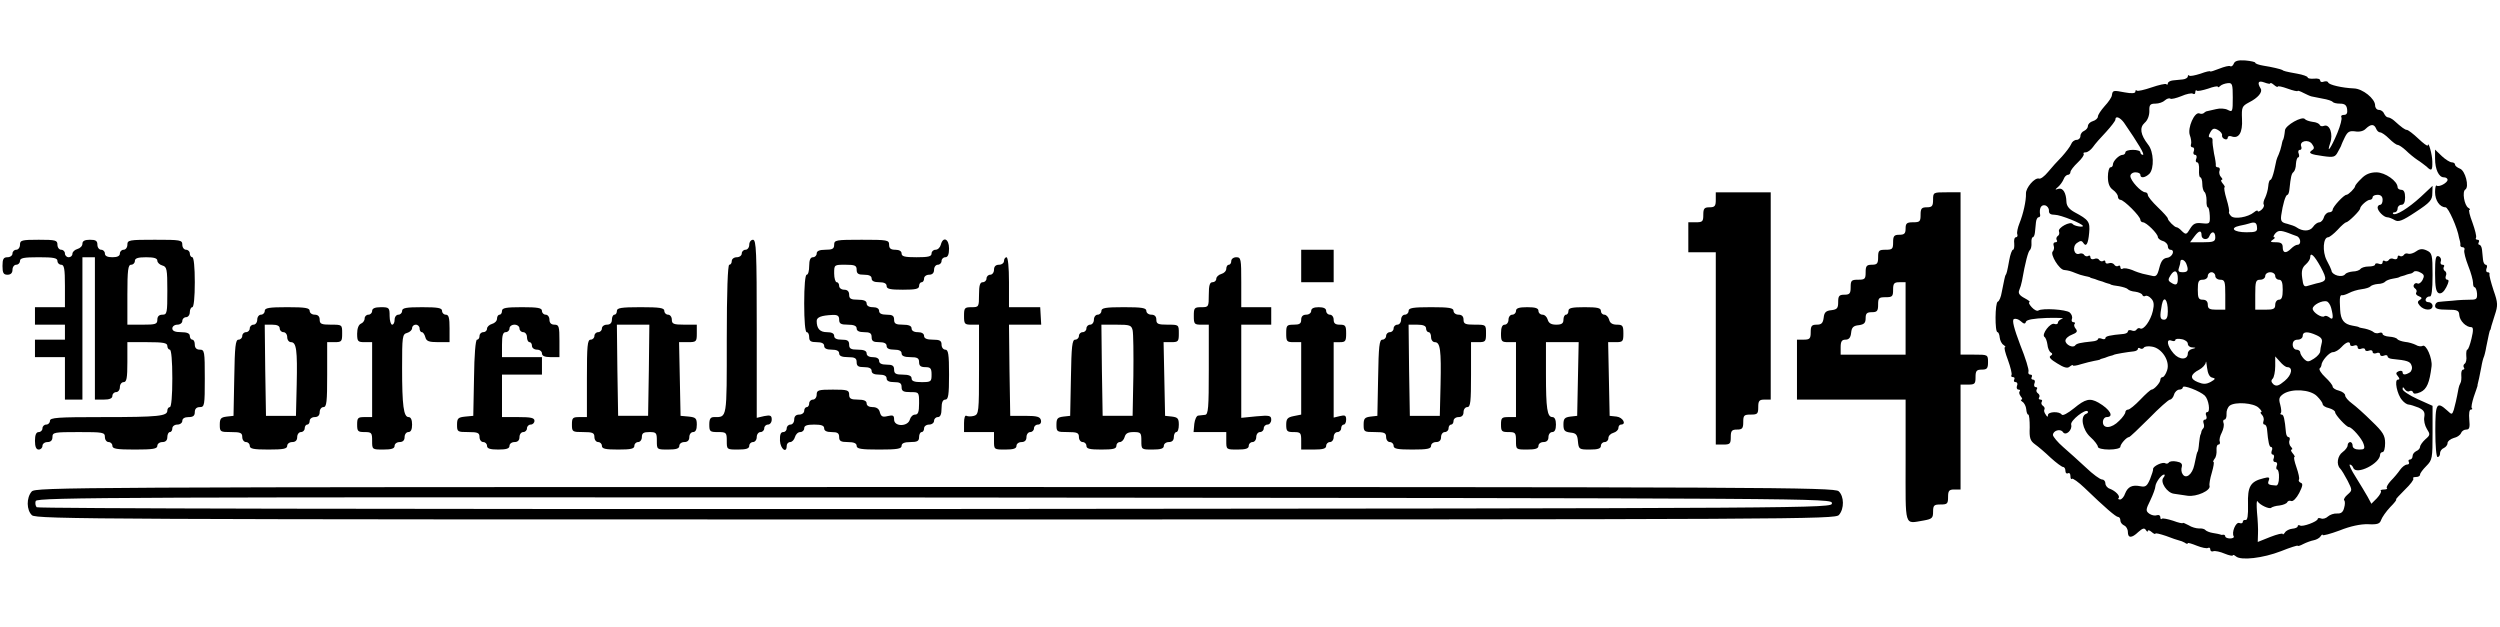 <?xml version="1.0" standalone="no"?>
<!DOCTYPE svg PUBLIC "-//W3C//DTD SVG 20010904//EN"
 "http://www.w3.org/TR/2001/REC-SVG-20010904/DTD/svg10.dtd">
<svg version="1.0" xmlns="http://www.w3.org/2000/svg"
 width="1001pt" height="251pt" viewBox="0 0 1001 251"
 preserveAspectRatio="xMidYMid meet">

<g transform="translate(0,251) scale(0.1,-0.1)"
fill="#000000" stroke="none">
<path d="M8944 2255 c-3 -8 -10 -13 -14 -10 -4 3 -24 -2 -44 -10 -20 -8 -36
-13 -36 -11 0 3 -18 -1 -39 -9 -22 -7 -42 -11 -45 -8 -3 4 -6 2 -6 -3 0 -5 -9
-11 -20 -12 -11 -1 -29 -3 -40 -4 -11 -1 -20 -7 -20 -12 0 -5 -3 -7 -6 -3 -3
3 -30 -3 -59 -13 -29 -10 -56 -16 -59 -13 -3 4 -6 2 -6 -4 0 -7 -15 -8 -42 -3
-47 9 -49 9 -52 -12 -1 -8 -14 -27 -29 -43 -15 -17 -27 -35 -27 -42 0 -6 -9
-15 -20 -18 -11 -3 -20 -12 -20 -20 0 -7 -7 -15 -15 -19 -8 -3 -15 -12 -15
-21 0 -8 -7 -15 -15 -15 -9 0 -19 -8 -22 -17 -4 -10 -21 -32 -37 -50 -17 -17
-42 -45 -56 -62 -14 -17 -30 -29 -36 -26 -17 5 -53 -37 -52 -60 1 -29 -11 -82
-26 -119 -7 -17 -11 -37 -9 -43 3 -7 0 -13 -5 -13 -6 0 -9 -11 -7 -25 1 -14
-1 -25 -5 -25 -4 0 -11 -19 -15 -42 -8 -45 -11 -56 -15 -60 -2 -4 -6 -22 -15
-68 -3 -19 -10 -36 -16 -38 -11 -4 -12 -122 -1 -122 4 0 8 -10 9 -22 1 -11 8
-25 15 -29 7 -5 10 -9 6 -9 -5 0 1 -23 12 -52 10 -28 17 -55 14 -60 -3 -4 0
-8 6 -8 6 0 8 -4 5 -10 -3 -5 -1 -10 5 -10 7 0 10 -7 6 -15 -3 -8 0 -15 6 -15
6 0 8 -3 5 -7 -4 -3 -2 -12 4 -20 6 -7 8 -13 3 -13 -5 0 -3 -4 4 -9 7 -4 14
-18 15 -29 1 -12 4 -22 8 -22 4 0 6 -23 6 -51 -2 -43 2 -54 21 -68 13 -9 41
-33 63 -54 22 -20 45 -37 50 -37 5 0 9 -7 9 -16 0 -8 5 -12 10 -9 6 3 10 -2
10 -11 0 -10 3 -15 6 -11 3 3 26 -13 50 -36 82 -79 126 -117 135 -117 5 0 9
-6 9 -14 0 -8 7 -16 15 -20 8 -3 15 -15 15 -26 0 -25 15 -26 42 0 17 15 24 17
30 8 4 -7 8 -9 8 -4 0 5 7 3 15 -4 8 -7 15 -10 15 -7 0 4 19 -1 43 -9 23 -9
47 -17 52 -18 6 -1 16 -5 23 -9 6 -5 12 -6 12 -2 0 3 16 -2 36 -10 20 -8 40
-12 45 -9 5 3 9 0 9 -6 0 -7 6 -10 13 -7 6 2 27 -2 45 -10 17 -7 32 -10 32 -7
0 4 6 2 13 -4 20 -17 108 -7 180 21 37 15 67 24 67 22 0 -3 10 0 23 7 12 6 31
13 42 15 10 2 23 9 27 16 4 6 8 9 8 5 0 -4 30 4 68 18 42 17 84 26 114 25 38
-2 47 2 52 17 4 11 20 34 36 51 17 17 28 31 24 31 -3 0 13 17 35 39 22 21 37
41 34 45 -4 3 1 6 10 6 10 0 17 4 17 10 0 5 11 20 25 34 24 24 25 31 25 133
l0 108 -60 27 c-33 15 -60 33 -60 40 0 10 3 9 9 -1 5 -7 13 -11 19 -7 6 3 12
1 14 -5 2 -7 11 -7 30 1 25 12 36 37 44 103 4 32 -22 91 -36 82 -5 -3 -18 -2
-27 4 -10 5 -29 11 -43 12 -14 2 -28 7 -31 11 -3 5 -17 9 -32 10 -15 1 -27 6
-27 11 0 5 -6 7 -14 4 -7 -3 -18 -1 -22 3 -5 5 -21 11 -34 14 -14 2 -25 5 -25
6 0 1 -11 4 -25 6 -35 6 -48 23 -50 64 -3 49 -1 60 8 58 4 -1 16 3 28 9 11 6
33 13 50 15 16 2 32 7 35 11 3 4 17 9 30 10 13 0 26 5 29 9 3 4 17 10 30 12
14 2 26 5 28 7 1 1 7 3 12 4 6 1 12 4 15 5 3 1 9 3 14 4 5 0 13 4 16 8 4 4 16
3 26 -3 16 -8 17 -14 9 -30 -6 -11 -15 -17 -20 -14 -5 3 -11 1 -14 -4 -4 -5
-2 -12 4 -16 6 -4 8 -11 5 -16 -4 -5 1 -12 10 -15 13 -5 14 -9 4 -15 -10 -6
-10 -11 0 -23 17 -20 51 -21 51 -1 0 8 -7 15 -16 15 -9 0 -14 6 -11 13 2 6 10
11 16 10 7 -2 11 25 11 85 0 83 -2 89 -23 99 -17 8 -28 7 -42 -3 -11 -8 -25
-12 -32 -10 -7 3 -15 1 -18 -5 -4 -5 -11 -7 -16 -4 -5 4 -9 1 -9 -5 0 -7 -7
-10 -15 -7 -8 4 -17 2 -20 -4 -4 -5 -11 -7 -16 -4 -5 4 -9 1 -9 -5 0 -7 -7
-10 -15 -6 -8 3 -15 2 -15 -3 0 -5 -12 -8 -26 -8 -15 0 -29 -5 -33 -10 -3 -5
-17 -10 -30 -10 -13 -1 -27 -6 -30 -10 -12 -17 -55 -5 -56 15 -1 4 -9 22 -19
40 -18 35 -14 92 6 92 5 0 23 14 38 30 15 17 31 30 34 30 9 0 56 47 56 55 0
10 28 35 39 35 6 0 11 5 11 10 0 6 9 10 20 10 13 0 20 -7 20 -20 0 -11 -4 -20
-10 -20 -5 0 -10 -5 -10 -11 0 -14 25 -39 39 -39 6 0 19 -5 29 -11 15 -9 30
-4 84 32 58 38 67 48 67 75 l1 30 -47 -44 c-50 -46 -101 -77 -111 -68 -3 3 0
6 6 6 7 0 12 7 12 15 0 8 7 15 15 15 10 0 15 10 15 30 0 20 -5 30 -15 30 -8 0
-15 5 -15 10 0 25 -50 60 -85 60 -25 0 -44 -8 -60 -25 -14 -13 -25 -27 -25
-30 0 -8 -27 -35 -35 -35 -10 0 -55 -48 -55 -60 0 -5 -6 -10 -14 -10 -8 0 -18
-9 -21 -20 -3 -11 -12 -20 -18 -20 -7 0 -19 -8 -26 -19 -13 -18 -42 -18 -66
-1 -5 4 -22 10 -37 14 -23 5 -27 11 -24 34 6 42 17 82 25 82 3 0 7 10 8 23 5
48 8 62 16 68 5 4 10 18 10 33 1 14 5 26 9 26 4 0 5 7 2 15 -4 8 -1 15 5 15 6
0 8 6 5 14 -8 21 28 30 43 10 10 -14 10 -19 1 -25 -18 -12 -8 -17 44 -24 42
-6 48 -4 59 17 7 13 14 25 14 28 1 3 7 17 14 31 11 22 19 26 41 23 17 -3 34 1
43 11 20 19 33 19 41 0 3 -8 10 -15 16 -15 6 0 22 -11 36 -25 14 -14 29 -25
34 -25 5 0 20 -10 33 -22 13 -13 34 -30 46 -38 13 -8 29 -21 37 -27 20 -20 24
-16 23 20 0 28 -16 84 -18 65 -1 -5 -18 8 -38 27 -20 19 -41 35 -46 35 -7 0
-20 9 -52 38 -7 6 -18 12 -23 12 -6 0 -12 7 -16 15 -3 8 -12 15 -21 15 -8 0
-15 8 -15 18 0 27 -50 67 -85 68 -46 2 -100 14 -103 24 -2 5 -10 6 -18 3 -8
-3 -14 -1 -14 5 0 6 -11 9 -25 7 -14 -1 -25 1 -25 5 0 4 -19 11 -42 15 -45 8
-56 11 -60 15 -5 3 -42 12 -75 17 -18 3 -33 8 -33 12 0 3 -18 7 -40 9 -29 2
-42 -2 -46 -13z m146 -79 c0 4 7 1 15 -6 8 -7 15 -10 15 -7 0 4 18 0 40 -8 22
-8 40 -12 40 -9 0 2 10 -1 23 -8 12 -6 27 -13 32 -14 6 -1 26 -5 45 -9 19 -3
37 -9 40 -13 3 -4 16 -7 30 -7 18 0 26 -6 28 -23 2 -15 -2 -22 -13 -22 -9 0
-13 -4 -10 -10 3 -5 -4 -33 -16 -62 -25 -60 -45 -89 -29 -41 13 36 -2 78 -25
69 -8 -3 -15 -1 -17 4 -2 5 -14 11 -28 12 -14 2 -28 7 -31 11 -10 14 -79 -25
-80 -45 -2 -19 -5 -36 -9 -40 -1 -2 -3 -11 -5 -21 -2 -10 -7 -26 -11 -35 -10
-22 -9 -21 -18 -64 -5 -21 -11 -38 -15 -38 -4 0 -8 -11 -9 -26 -1 -14 -7 -34
-12 -45 -6 -11 -9 -23 -6 -28 3 -5 -1 -14 -9 -21 -8 -7 -15 -9 -15 -5 0 4 -7
2 -15 -5 -24 -20 -79 -29 -92 -15 -7 7 -10 15 -8 17 2 2 -2 25 -10 51 -8 26
-11 47 -8 47 3 0 0 7 -7 15 -7 8 -9 15 -4 15 4 0 3 5 -3 11 -6 6 -9 18 -6 25
3 8 0 14 -6 14 -6 0 -10 3 -9 8 1 4 -2 25 -7 47 -4 22 -7 46 -6 53 1 6 -3 12
-9 12 -8 0 -8 6 0 20 9 16 15 18 30 10 11 -6 19 -16 17 -22 -1 -6 4 -13 11
-15 6 -3 12 0 12 6 0 6 7 8 15 5 29 -11 45 15 42 69 -2 48 0 52 28 67 36 18
55 41 47 55 -15 24 -10 34 14 25 13 -5 24 -7 24 -4z m-150 -57 c0 -56 -1 -59
-20 -49 -11 6 -32 7 -47 3 -16 -4 -31 -7 -35 -8 -3 0 -9 -3 -13 -7 -4 -4 -12
-5 -19 -2 -19 7 -48 -58 -38 -87 5 -13 7 -30 5 -36 -3 -7 0 -13 6 -13 6 0 8
-7 5 -15 -4 -8 -1 -15 5 -15 6 0 8 -7 5 -15 -4 -8 -2 -15 3 -15 6 0 9 -13 8
-30 -1 -16 1 -30 5 -30 4 0 8 -12 8 -26 0 -15 4 -29 9 -33 4 -3 8 -18 8 -33
-1 -16 2 -28 5 -28 4 0 7 -15 8 -34 1 -32 0 -33 -31 -30 -26 3 -35 -1 -48 -22
-14 -24 -17 -24 -32 -10 -8 9 -18 16 -22 16 -8 0 -35 27 -35 35 0 4 -18 24
-40 45 -22 21 -40 43 -40 49 0 6 -5 11 -10 11 -17 0 -60 47 -60 65 0 8 9 15
20 15 11 0 20 -4 20 -10 0 -15 19 -12 36 4 20 21 18 89 -5 117 -31 40 -35 68
-14 87 12 10 19 29 19 47 -1 25 3 30 24 30 14 0 31 6 38 13 8 7 17 10 22 7 4
-3 24 2 44 10 20 9 41 13 46 10 6 -4 10 -1 10 6 0 7 3 10 6 6 3 -3 23 1 45 8
21 8 39 11 39 8 0 -4 4 -3 10 3 5 5 19 10 30 11 18 2 20 -4 20 -58z m-435
-101 c57 -83 84 -128 75 -128 -5 0 -10 5 -10 10 0 6 -13 10 -30 10 -16 0 -30
-4 -30 -10 0 -5 -5 -10 -11 -10 -14 0 -39 -25 -39 -39 0 -6 -4 -11 -10 -11 -5
0 -10 -17 -10 -38 0 -26 6 -42 20 -52 11 -8 20 -20 20 -27 0 -7 5 -13 10 -13
14 0 80 -66 80 -80 0 -5 5 -10 10 -10 14 0 60 -46 60 -59 0 -5 9 -13 20 -16
11 -3 20 -13 20 -21 0 -8 5 -14 10 -14 20 0 9 -29 -12 -32 -17 -2 -25 -13 -32
-40 -8 -32 -13 -37 -31 -32 -12 3 -28 6 -36 8 -8 2 -27 8 -42 15 -16 6 -33 9
-38 5 -5 -3 -9 0 -9 6 0 6 -4 9 -9 5 -5 -3 -13 0 -16 6 -4 5 -13 8 -21 5 -8
-3 -14 -1 -14 5 0 6 -4 8 -9 4 -5 -3 -12 -1 -16 4 -3 6 -12 8 -20 4 -8 -3 -15
0 -15 7 0 6 -4 9 -9 5 -5 -3 -12 -1 -16 4 -3 6 -12 8 -19 5 -22 -8 -30 29 -10
43 14 10 19 10 25 1 12 -19 20 -5 24 40 4 44 -2 52 -58 82 -22 12 -32 25 -33
41 -1 37 -14 58 -32 53 -15 -5 -15 -4 -1 8 8 7 18 21 22 31 3 9 11 17 17 17 5
0 10 5 10 11 0 6 13 23 30 39 16 15 26 30 23 34 -3 3 0 6 8 6 8 0 21 10 29 21
8 12 32 39 53 61 20 22 37 44 37 49 0 17 19 9 35 -13z m-301 -351 c-1 -12 6
-17 24 -17 22 0 112 -36 112 -45 0 -6 -35 0 -41 8 -9 13 -60 -15 -55 -29 3 -8
1 -16 -5 -19 -5 -4 -7 -11 -4 -16 4 -5 1 -9 -5 -9 -7 0 -10 -6 -7 -14 3 -7 1
-18 -4 -23 -11 -11 26 -73 46 -74 18 -2 25 -4 47 -13 9 -4 25 -9 35 -11 10 -2
19 -4 21 -5 1 -2 7 -4 12 -5 6 -1 12 -4 15 -5 3 -1 10 -4 15 -5 6 -1 12 -4 15
-5 3 -1 10 -4 15 -5 6 -1 11 -3 13 -5 1 -1 15 -4 32 -6 16 -3 32 -8 35 -12 3
-4 16 -9 30 -10 14 -2 27 -8 28 -13 2 -5 7 -7 12 -4 5 3 15 -1 23 -10 11 -11
13 -24 7 -50 -9 -39 -37 -78 -51 -70 -4 3 -10 1 -14 -4 -3 -6 -12 -8 -20 -4
-8 3 -15 1 -15 -4 0 -5 -8 -9 -17 -10 -56 -5 -73 -9 -73 -17 0 -4 -7 -6 -15
-2 -8 3 -15 2 -15 -2 0 -4 -10 -8 -23 -9 -48 -5 -62 -8 -68 -16 -9 -12 -39 3
-39 19 0 8 12 19 26 24 20 8 24 13 15 24 -6 7 -8 16 -4 19 3 4 1 7 -5 7 -6 0
-9 6 -6 13 3 8 -1 19 -9 26 -15 12 -108 18 -125 8 -5 -4 -17 2 -27 13 -10 11
-14 20 -9 20 5 1 -4 8 -19 16 -21 11 -27 20 -22 32 4 9 9 26 11 37 13 74 25
120 32 124 4 4 7 16 6 29 -1 12 2 22 5 22 4 0 8 9 9 20 1 11 3 29 4 40 1 11 6
20 10 20 4 0 7 3 7 8 -5 27 3 43 19 40 9 -2 16 -11 16 -21z m833 -67 c2 -17
-4 -20 -42 -20 -51 0 -69 17 -28 26 15 3 33 7 38 9 23 8 31 4 32 -15z m-222
-32 c0 -18 25 -21 31 -4 9 23 24 20 24 -4 0 -17 -7 -20 -50 -20 l-51 0 18 24
c18 24 28 25 28 4z m348 9 c9 -4 24 -9 32 -12 17 -5 21 -35 4 -35 -6 0 -17 -7
-25 -15 -21 -21 -34 -19 -34 5 0 15 -7 20 -27 20 -22 0 -25 2 -13 10 8 5 11
10 6 10 -5 0 -3 6 3 14 12 14 21 15 54 3z m129 -136 c27 -51 26 -57 -18 -66
-6 -2 -21 -6 -32 -9 -17 -6 -20 -1 -24 31 -4 28 0 42 14 54 10 9 18 21 18 28
0 24 16 9 42 -38z m-538 13 c10 -26 7 -34 -15 -34 -15 0 -19 4 -15 16 3 9 6
20 6 25 0 15 17 10 24 -7z m-34 -60 c0 -25 -7 -29 -28 -15 -11 7 -12 12 -1 29
16 25 29 19 29 -14z m150 11 c0 -8 9 -15 20 -15 18 0 20 -7 20 -60 l0 -60 -35
0 c-28 0 -35 4 -35 20 0 13 -7 20 -20 20 -17 0 -20 7 -20 40 0 33 3 40 20 40
11 0 20 7 20 15 0 8 7 15 15 15 8 0 15 -7 15 -15z m240 0 c0 -8 7 -15 15 -15
11 0 15 -11 15 -40 0 -29 -4 -40 -15 -40 -8 0 -15 -9 -15 -20 0 -17 -7 -20
-40 -20 l-40 0 0 60 c0 53 2 60 20 60 11 0 20 7 20 15 0 8 9 15 20 15 11 0 20
-7 20 -15z m-430 -142 c0 -23 -5 -33 -15 -33 -17 0 -18 12 -9 60 8 39 24 21
24 -27z m654 14 c10 -38 8 -51 -7 -38 -8 6 -16 8 -20 5 -9 -9 -47 15 -47 30 0
15 39 35 57 29 6 -2 14 -14 17 -26z m-1222 -55 c3 8 30 13 84 15 43 1 71 0 62
-3 -10 -3 -18 -10 -18 -16 0 -5 -6 -8 -14 -5 -16 7 -53 -42 -40 -52 5 -3 10
-17 12 -31 1 -13 7 -27 13 -31 8 -4 8 -9 -1 -14 -8 -5 2 -15 27 -30 27 -17 41
-21 50 -13 7 6 13 8 13 5 0 -3 15 -1 33 5 17 5 41 11 52 13 11 2 21 4 23 5 1
2 7 4 12 5 6 1 12 4 15 5 3 1 10 4 15 5 6 1 11 3 13 4 3 3 58 12 80 14 9 1 17
5 17 10 0 4 4 6 9 2 5 -3 12 -2 15 3 3 5 18 7 33 4 39 -6 73 -58 60 -95 -5
-15 -13 -27 -18 -27 -5 0 -9 -5 -9 -11 0 -11 -25 -39 -35 -39 -4 0 -24 -18
-45 -40 -21 -22 -43 -40 -49 -40 -6 0 -11 -5 -11 -10 0 -6 -11 -22 -25 -35
-30 -31 -65 -33 -65 -5 0 11 7 20 15 20 31 0 14 31 -33 58 -34 19 -52 15 -98
-23 -25 -20 -45 -31 -49 -25 -9 14 -55 12 -55 -2 0 -9 -3 -8 -9 2 -6 8 -8 17
-5 21 2 4 0 10 -6 14 -6 4 -8 11 -5 16 4 5 1 9 -5 9 -6 0 -9 4 -5 9 3 5 1 12
-5 16 -6 4 -8 11 -5 16 4 5 2 9 -4 9 -6 0 -8 7 -5 15 4 8 1 15 -6 15 -6 0 -8
5 -5 10 3 6 1 10 -5 10 -7 0 -10 5 -8 12 3 7 -12 55 -33 107 -25 66 -33 98
-26 103 7 4 19 0 28 -8 13 -12 18 -12 21 -2z m1163 -54 c20 -9 25 -17 21 -32
-3 -12 -6 -27 -6 -33 0 -7 -11 -20 -25 -29 -22 -14 -26 -14 -40 -1 -8 9 -15
20 -15 26 0 6 -7 11 -15 11 -8 0 -15 9 -15 20 0 13 7 20 20 20 11 0 20 7 20
15 0 18 20 19 55 3z m-515 -34 c0 -8 8 -15 18 -15 16 -1 16 -2 0 -6 -10 -2
-18 -10 -18 -18 0 -27 -34 -27 -57 0 -26 30 -31 60 -8 51 8 -3 15 -2 15 3 0 4
11 6 25 3 14 -2 25 -11 25 -18z m650 -4 c0 -5 7 -7 15 -4 8 4 15 1 15 -6 0 -7
7 -10 15 -6 8 3 15 1 15 -4 0 -5 7 -7 15 -4 8 4 15 1 15 -5 0 -6 7 -8 15 -5 8
4 15 1 15 -5 0 -6 7 -8 15 -5 8 4 15 2 15 -3 0 -5 8 -9 18 -10 61 -6 73 -10
78 -27 4 -10 0 -22 -7 -27 -18 -11 -29 -11 -29 1 0 5 -7 7 -15 4 -12 -5 -13
-10 -4 -20 8 -10 8 -14 0 -14 -15 0 -3 -60 17 -82 8 -10 20 -18 27 -18 6 0 23
-6 39 -12 21 -10 26 -18 23 -37 -3 -14 2 -35 10 -48 14 -22 14 -25 -6 -42 -11
-10 -21 -24 -21 -30 0 -6 -7 -14 -15 -17 -8 -4 -15 -12 -15 -20 0 -8 -5 -14
-11 -14 -5 0 -7 -4 -4 -10 3 -5 0 -10 -7 -10 -8 0 -20 -10 -28 -21 -8 -12 -25
-32 -37 -44 -12 -13 -19 -26 -16 -29 4 -3 -2 -6 -12 -6 -10 0 -16 -3 -12 -6 3
-3 -4 -16 -16 -29 l-22 -22 -15 28 c-8 15 -30 50 -47 78 -18 28 -29 51 -24 51
5 0 11 -6 14 -14 12 -29 107 18 107 54 0 5 5 10 10 10 6 0 10 16 10 36 0 30
-8 44 -53 87 -29 29 -65 61 -80 72 -15 11 -27 25 -27 32 0 7 -11 15 -25 19
-14 3 -25 11 -25 16 0 6 -13 22 -30 38 -16 15 -26 31 -22 35 4 3 7 10 7 13 1
18 32 52 46 52 9 0 24 9 34 20 19 21 35 26 35 10z m-252 -90 c24 0 19 -31 -10
-55 -24 -20 -33 -23 -45 -14 -9 9 -11 15 -3 23 5 5 10 28 10 50 l0 39 19 -21
c10 -12 23 -22 29 -22z m-300 -42 c14 -3 13 -6 -6 -17 -19 -10 -30 -10 -52 -1
-33 13 -31 31 6 50 13 7 25 20 26 29 1 9 3 -1 5 -21 3 -24 10 -38 21 -40z
m-30 -72 c16 -16 23 -66 10 -66 -6 0 -8 -7 -4 -15 3 -8 1 -15 -5 -15 -6 0 -9
-6 -6 -14 3 -8 3 -17 -1 -21 -4 -4 -8 -11 -8 -16 -1 -5 -3 -10 -4 -11 -1 -2
-3 -16 -5 -33 -1 -16 -4 -31 -5 -32 -3 -4 -5 -10 -14 -55 -8 -38 -34 -58 -47
-36 -5 7 -6 20 -3 29 3 12 -3 18 -21 21 -14 3 -28 1 -31 -4 -3 -4 -9 -6 -14
-3 -11 7 -50 -12 -49 -23 1 -4 -5 -22 -12 -40 -12 -28 -18 -33 -38 -29 -34 7
-51 -2 -62 -29 -4 -13 -14 -24 -20 -24 -7 0 -10 3 -6 6 7 8 -12 28 -35 37 -10
3 -18 13 -18 22 0 8 -6 15 -13 15 -8 0 -37 21 -65 48 -28 26 -69 63 -91 82
-22 19 -40 41 -41 48 0 18 30 27 40 12 11 -17 39 8 33 30 -4 16 57 64 66 53 4
-3 0 -8 -6 -10 -25 -9 -15 -64 17 -93 17 -15 30 -33 30 -39 0 -6 19 -11 45
-11 25 0 45 5 45 11 0 11 25 39 35 39 3 0 39 34 80 75 40 41 78 75 84 75 5 0
13 9 16 20 3 11 13 20 21 20 8 0 14 4 14 9 0 12 69 -15 88 -33z m449 -2 c13
-13 23 -27 23 -32 0 -6 11 -13 25 -16 14 -4 25 -11 25 -17 0 -10 45 -59 55
-59 12 0 53 -47 59 -68 6 -19 3 -22 -18 -22 -16 0 -26 6 -26 15 0 8 -4 15 -10
15 -5 0 -10 -6 -10 -13 0 -7 -9 -19 -20 -27 -21 -15 -26 -50 -10 -66 6 -6 19
-28 30 -49 19 -38 19 -38 0 -55 -11 -9 -17 -20 -14 -23 4 -3 4 -17 0 -30 -4
-17 -12 -24 -28 -23 -13 1 -29 -5 -37 -12 -7 -7 -20 -11 -27 -8 -8 3 -14 2
-14 -2 0 -10 -61 -33 -71 -26 -5 3 -9 1 -9 -3 0 -5 -10 -9 -22 -10 -11 -1 -25
-8 -29 -15 -5 -7 -9 -10 -9 -6 0 4 -22 -1 -50 -12 l-50 -20 1 33 c1 17 -1 56
-4 86 -2 29 -2 49 2 44 9 -15 48 -33 55 -26 3 3 18 8 33 9 15 2 29 8 31 13 2
5 9 8 16 5 7 -3 21 11 32 32 14 28 16 38 6 41 -6 3 -10 8 -7 13 3 4 -2 26 -10
49 -8 23 -12 41 -8 41 3 0 0 7 -7 15 -7 8 -9 15 -4 15 4 0 3 5 -3 11 -6 6 -9
18 -6 25 3 8 1 14 -4 14 -5 0 -9 8 -10 18 -5 55 -9 72 -17 72 -5 0 -7 3 -4 6
4 3 2 18 -2 34 -7 24 -4 31 13 43 34 22 107 18 134 -9z m-233 -47 c10 -9 14
-17 10 -17 -5 0 -3 -5 3 -11 6 -6 9 -18 6 -25 -3 -8 -1 -14 4 -14 5 0 9 -8 10
-17 5 -56 9 -73 17 -73 4 0 6 -7 2 -15 -3 -8 -1 -15 4 -15 5 0 7 -7 4 -15 -4
-8 -1 -15 6 -15 7 0 10 -7 6 -15 -3 -8 -2 -15 2 -15 4 0 8 -15 7 -32 0 -20 -5
-33 -12 -32 -31 2 -35 5 -29 20 5 13 1 15 -21 9 -53 -13 -64 -33 -62 -105 1
-44 -2 -64 -10 -62 -6 1 -11 -2 -11 -8 0 -5 -6 -7 -14 -4 -14 5 -32 -39 -22
-54 2 -4 -4 -8 -15 -8 -10 0 -19 4 -19 8 0 4 -3 7 -7 7 -5 -1 -10 -1 -13 1 -3
1 -16 4 -30 6 -13 2 -27 8 -30 12 -3 4 -14 7 -25 6 -11 0 -30 5 -42 13 -13 7
-23 11 -23 9 0 -3 -18 1 -39 9 -22 7 -42 11 -45 8 -3 -4 -6 -1 -6 6 0 7 -6 11
-14 8 -8 -3 -21 0 -30 6 -15 11 -15 16 4 54 11 23 20 48 20 55 1 16 24 48 35
48 4 0 3 -6 -3 -13 -14 -17 15 -61 43 -64 11 -2 35 -5 54 -8 36 -5 94 21 88
40 -2 5 2 29 9 52 7 24 10 43 7 43 -3 0 -1 6 4 13 6 6 9 22 8 35 -1 12 2 22 8
22 5 0 7 6 5 12 -3 7 1 23 8 36 7 14 10 31 7 38 -3 8 -1 14 4 14 5 0 9 10 8
23 -1 12 5 27 13 33 22 16 96 11 116 -9z"/>
<path d="M9750 1875 c0 -43 15 -75 35 -75 8 0 15 -4 15 -10 0 -12 -35 -31 -44
-23 -3 3 -6 -8 -6 -26 0 -34 19 -61 42 -61 11 0 48 -83 54 -122 1 -5 3 -11 4
-15 1 -5 2 -11 1 -15 0 -5 4 -8 10 -8 6 0 9 -6 6 -12 -2 -7 5 -35 16 -63 11
-27 19 -58 19 -67 0 -10 2 -18 6 -18 4 0 9 -11 10 -25 1 -22 -2 -25 -26 -25
-15 0 -47 -1 -72 -4 -25 -2 -51 -4 -57 -5 -7 -1 -13 -8 -13 -16 0 -11 12 -15
48 -15 42 0 48 -3 49 -22 2 -23 27 -48 48 -48 8 0 9 -12 1 -45 -6 -25 -13 -45
-17 -45 -3 0 -5 -11 -4 -25 2 -14 -1 -27 -6 -31 -5 -3 -7 -10 -4 -15 4 -5 2
-9 -3 -9 -5 0 -8 -10 -7 -22 1 -13 0 -27 -4 -33 -3 -5 -6 -14 -7 -20 -8 -44
-14 -68 -19 -86 -7 -20 -8 -20 -26 -3 -43 39 -48 29 -48 -82 0 -60 4 -104 9
-104 6 0 10 7 10 15 0 9 7 18 15 21 8 4 15 12 15 20 0 7 11 16 24 20 14 3 27
12 30 20 3 8 12 14 21 14 13 0 15 9 12 40 -2 23 0 40 6 40 6 0 8 3 4 6 -3 3 1
23 8 45 8 22 14 41 15 44 0 3 0 6 1 8 2 6 8 35 14 66 3 19 8 37 10 41 2 4 7
22 10 41 9 45 13 63 15 67 2 1 3 5 4 10 0 4 8 26 15 50 13 39 13 49 -5 100
-10 31 -18 60 -16 65 1 4 -2 7 -8 7 -5 0 -7 7 -4 15 4 8 2 15 -3 15 -5 0 -10
9 -11 20 -1 11 -3 29 -4 40 -1 11 -6 20 -11 20 -4 0 -5 5 -2 10 3 6 1 10 -5
10 -6 0 -9 4 -6 8 3 5 -4 32 -14 60 -11 29 -17 52 -12 52 4 0 2 4 -5 8 -16 10
-25 65 -12 73 17 10 0 77 -22 84 -10 4 -19 11 -19 16 0 5 -6 9 -13 9 -7 0 -25
11 -40 25 l-27 26 0 -36z"/>
<path d="M6870 1710 c0 -25 -4 -30 -25 -30 -21 0 -25 -5 -25 -30 0 -27 -3 -30
-30 -30 l-30 0 0 -60 0 -60 55 0 55 0 0 -385 0 -385 30 0 c27 0 30 3 30 30 0
25 4 30 25 30 21 0 25 5 25 30 0 27 3 30 30 30 27 0 30 3 30 30 0 25 4 30 25
30 l25 0 0 415 0 415 -110 0 -110 0 0 -30z"/>
<path d="M7740 1710 c0 -25 -4 -30 -25 -30 -21 0 -25 -5 -25 -30 0 -27 -3 -30
-30 -30 -25 0 -30 -4 -30 -25 0 -20 -5 -25 -25 -25 -21 0 -25 -5 -25 -30 0
-27 -3 -30 -30 -30 -27 0 -30 -3 -30 -30 0 -25 -4 -30 -25 -30 -21 0 -25 -5
-25 -30 0 -27 -3 -30 -30 -30 -27 0 -30 -3 -30 -30 0 -25 -4 -30 -25 -30 -21
0 -25 -5 -25 -29 0 -25 -4 -30 -27 -33 -22 -2 -29 -9 -31 -30 -3 -22 -9 -28
-28 -28 -20 0 -24 -5 -24 -30 0 -26 -4 -30 -28 -30 l-27 0 0 -120 0 -120 218
0 217 0 0 -245 c0 -273 -7 -252 73 -239 33 6 37 10 37 35 0 26 4 29 30 29 27
0 30 3 30 30 0 25 4 30 25 30 l25 0 0 210 0 210 30 0 c27 0 30 3 30 30 0 25 4
30 25 30 21 0 25 5 25 30 0 30 -1 30 -55 30 l-55 0 0 325 0 325 -55 0 c-54 0
-55 0 -55 -30z m-110 -475 l0 -145 -130 0 -130 0 0 30 c0 23 5 30 19 30 14 0
21 8 23 28 2 21 9 28 31 30 21 3 27 9 27 28 0 19 5 24 25 24 21 0 25 5 25 30
0 27 3 30 30 30 27 0 30 3 30 30 0 25 4 30 25 30 l25 0 0 -145z"/>
<path d="M80 1530 c0 -11 -7 -20 -15 -20 -8 0 -15 -7 -15 -15 0 -8 -9 -15 -20
-15 -16 0 -20 -7 -20 -35 0 -28 4 -35 20 -35 13 0 20 7 20 20 0 11 7 20 15 20
8 0 15 7 15 15 0 12 15 15 75 15 60 0 75 -3 75 -15 0 -8 7 -15 15 -15 12 0 15
-16 15 -85 l0 -85 -60 0 -60 0 0 -35 0 -35 60 0 60 0 0 -30 0 -30 -60 0 -60 0
0 -35 0 -35 60 0 60 0 0 -85 0 -85 35 0 35 0 0 285 0 285 25 0 25 0 0 -285 0
-285 35 0 c24 0 35 5 35 15 0 8 7 15 15 15 8 0 15 9 15 20 0 11 7 20 15 20 12
0 15 16 15 80 l0 80 80 0 c64 0 80 -3 80 -15 0 -8 5 -15 10 -15 6 0 10 -45 10
-115 0 -70 -4 -115 -10 -115 -5 0 -10 -6 -10 -14 0 -22 -34 -26 -257 -26 -183
0 -213 -2 -213 -15 0 -8 -7 -15 -15 -15 -8 0 -15 -7 -15 -15 0 -8 -7 -15 -15
-15 -10 0 -15 -11 -15 -35 0 -24 5 -35 15 -35 8 0 15 7 15 15 0 8 9 15 20 15
13 0 20 7 20 20 0 19 7 20 105 20 98 0 105 -1 105 -20 0 -11 7 -20 15 -20 8 0
15 -7 15 -15 0 -12 17 -15 90 -15 73 0 90 3 90 15 0 8 9 15 20 15 13 0 20 7
20 20 0 11 5 20 10 20 6 0 10 7 10 15 0 8 9 15 20 15 11 0 20 7 20 15 0 9 9
15 25 15 18 0 25 5 25 20 0 13 7 20 20 20 19 0 20 7 20 115 0 108 -1 115 -20
115 -13 0 -20 7 -20 20 0 11 -4 20 -10 20 -5 0 -10 7 -10 15 0 10 -11 15 -35
15 -24 0 -35 5 -35 15 0 8 9 15 20 15 11 0 20 7 20 15 0 8 7 15 15 15 8 0 15
9 15 20 0 11 5 20 10 20 6 0 10 40 10 100 0 60 -4 100 -10 100 -5 0 -10 7 -10
15 0 8 -7 15 -15 15 -8 0 -15 9 -15 20 0 19 -7 20 -110 20 -103 0 -110 -1
-110 -20 0 -11 -7 -20 -15 -20 -8 0 -15 -7 -15 -15 0 -10 -10 -15 -30 -15 -20
0 -30 5 -30 15 0 8 -7 15 -15 15 -8 0 -15 9 -15 20 0 16 -7 20 -30 20 -21 0
-30 -5 -30 -16 0 -9 -9 -18 -20 -21 -11 -3 -20 -12 -20 -19 0 -8 -7 -14 -15
-14 -8 0 -15 7 -15 15 0 8 -7 15 -15 15 -8 0 -15 9 -15 20 0 18 -7 20 -75 20
-68 0 -75 -2 -75 -20z m550 -64 c0 -7 9 -16 20 -19 18 -5 20 -14 20 -101 0
-89 -1 -96 -20 -96 -13 0 -20 -7 -20 -20 0 -18 -7 -20 -60 -20 l-60 0 0 120
c0 100 3 120 15 120 8 0 15 7 15 15 0 11 12 15 45 15 32 0 45 -4 45 -14z"/>
<path d="M3000 1530 c0 -11 -7 -20 -15 -20 -8 0 -15 -7 -15 -15 0 -8 -9 -15
-20 -15 -11 0 -20 -7 -20 -15 0 -8 -4 -15 -10 -15 -6 0 -10 -106 -10 -299 0
-322 2 -311 -51 -311 -14 0 -19 -7 -19 -30 0 -28 3 -30 35 -30 33 0 35 -2 35
-35 0 -35 0 -35 45 -35 33 0 45 4 45 15 0 8 7 15 15 15 8 0 15 9 15 20 0 11 7
20 15 20 8 0 15 7 15 15 0 8 7 15 15 15 8 0 15 9 15 20 0 16 -5 19 -30 14
l-30 -7 0 357 c0 310 -2 356 -15 356 -8 0 -15 -9 -15 -20z"/>
<path d="M3340 1530 c0 -16 -7 -20 -35 -20 -24 0 -35 -5 -35 -15 0 -8 -7 -15
-15 -15 -10 0 -15 -11 -15 -35 0 -19 -4 -35 -10 -35 -6 0 -10 -45 -10 -115 0
-70 4 -115 10 -115 6 0 10 -9 10 -20 0 -16 7 -20 30 -20 20 0 30 -5 30 -15 0
-10 10 -15 30 -15 20 0 30 -5 30 -15 0 -10 11 -15 35 -15 28 0 35 -4 35 -20 0
-16 7 -20 30 -20 20 0 30 -5 30 -15 0 -10 10 -15 30 -15 20 0 30 -5 30 -15 0
-10 10 -15 30 -15 23 0 30 -4 30 -20 0 -16 7 -20 35 -20 35 0 35 0 35 -45 0
-35 -4 -45 -16 -45 -9 0 -18 -9 -21 -20 -8 -29 -63 -29 -63 0 0 17 -4 19 -26
14 -20 -5 -26 -2 -31 15 -3 14 -13 21 -29 21 -15 0 -24 6 -24 15 0 10 -11 15
-35 15 -28 0 -35 4 -35 20 0 18 -7 20 -65 20 -58 0 -65 -2 -65 -20 0 -11 -7
-20 -15 -20 -8 0 -15 -7 -15 -15 0 -8 -4 -15 -10 -15 -5 0 -10 -7 -10 -15 0
-8 -9 -15 -20 -15 -13 0 -20 -7 -20 -20 0 -11 -7 -20 -15 -20 -8 0 -15 -7 -15
-15 0 -8 -6 -15 -14 -15 -10 0 -14 -10 -13 -35 2 -33 27 -52 27 -20 0 8 6 15
14 15 7 0 16 9 19 20 3 11 12 20 21 20 9 0 16 7 16 15 0 11 11 15 40 15 29 0
40 -4 40 -15 0 -10 10 -15 30 -15 23 0 30 -4 30 -20 0 -16 7 -20 35 -20 24 0
35 -5 35 -15 0 -12 17 -15 90 -15 73 0 90 3 90 15 0 10 11 15 35 15 28 0 35 4
35 20 0 11 5 20 10 20 6 0 10 7 10 15 0 8 9 15 20 15 11 0 20 7 20 15 0 8 7
15 15 15 10 0 15 11 15 35 0 24 5 35 15 35 12 0 15 18 15 100 0 82 -3 100 -15
100 -8 0 -15 9 -15 20 0 16 -7 20 -35 20 -24 0 -35 5 -35 15 0 9 -9 15 -25 15
-16 0 -25 6 -25 15 0 10 -11 15 -35 15 -28 0 -35 4 -35 20 0 16 -7 20 -30 20
-20 0 -30 5 -30 15 0 9 -9 15 -25 15 -16 0 -25 6 -25 15 0 10 -11 15 -35 15
-28 0 -35 4 -35 20 0 13 -7 20 -20 20 -11 0 -20 7 -20 15 0 8 -4 15 -10 15 -5
0 -10 16 -10 35 0 35 0 35 45 35 38 0 45 -3 45 -20 0 -16 7 -20 30 -20 20 0
30 -5 30 -15 0 -10 10 -15 30 -15 20 0 30 -5 30 -15 0 -12 14 -15 65 -15 51 0
65 3 65 15 0 8 5 15 10 15 6 0 10 7 10 15 0 8 9 15 20 15 13 0 20 7 20 20 0
11 7 20 15 20 8 0 15 7 15 15 0 8 7 15 15 15 10 0 15 11 15 35 0 39 -24 50
-33 15 -3 -11 -12 -20 -21 -20 -9 0 -16 -7 -16 -15 0 -12 -13 -15 -60 -15 -47
0 -60 3 -60 15 0 9 -9 15 -25 15 -18 0 -25 5 -25 20 0 19 -7 20 -110 20 -103
0 -110 -1 -110 -20z m20 -300 c0 -16 7 -20 35 -20 24 0 35 -5 35 -15 0 -10 10
-15 30 -15 23 0 30 -4 30 -20 0 -16 7 -20 30 -20 20 0 30 -5 30 -15 0 -10 10
-15 30 -15 20 0 30 -5 30 -15 0 -10 11 -15 35 -15 28 0 35 -4 35 -20 0 -15 7
-20 25 -20 21 0 25 -5 25 -30 0 -28 -2 -30 -40 -30 -29 0 -40 4 -40 15 0 10
-11 15 -35 15 -28 0 -35 4 -35 20 0 16 -7 20 -30 20 -20 0 -30 5 -30 15 0 9
-9 15 -25 15 -16 0 -25 6 -25 15 0 10 -11 15 -35 15 -28 0 -35 4 -35 20 0 16
-7 20 -30 20 -20 0 -30 5 -30 15 0 10 -10 15 -29 15 -28 0 -41 14 -41 45 0 15
19 22 63 24 21 1 27 -4 27 -19z"/>
<path d="M5210 1445 l0 -65 65 0 65 0 0 65 0 65 -65 0 -65 0 0 -65z"/>
<path d="M9750 1416 c0 -56 4 -75 15 -80 10 -3 20 5 30 24 10 20 12 30 4 30
-6 0 -9 7 -6 15 4 8 2 17 -4 20 -5 4 -7 11 -4 16 4 5 1 9 -5 9 -7 0 -10 6 -7
14 3 8 -1 17 -9 20 -11 4 -14 -8 -14 -68z"/>
<path d="M4020 1465 c0 -8 -9 -15 -20 -15 -13 0 -20 -7 -20 -20 0 -11 -7 -20
-15 -20 -8 0 -15 -7 -15 -15 0 -8 -7 -15 -15 -15 -11 0 -15 -12 -15 -50 0 -49
-1 -50 -30 -50 -28 0 -30 -3 -30 -35 0 -32 2 -35 30 -35 l30 0 0 -179 c0 -171
-1 -180 -20 -186 -11 -3 -24 -3 -30 0 -6 4 -10 -8 -10 -29 l0 -36 60 0 60 0 0
-35 c0 -35 0 -35 45 -35 33 0 45 4 45 15 0 8 9 15 20 15 13 0 20 7 20 20 0 11
7 20 15 20 8 0 15 7 15 15 0 8 7 15 16 15 9 0 14 7 12 17 -3 14 -14 18 -63 18
l-60 0 -3 183 -2 182 64 0 65 0 -2 35 -2 35 -62 0 -63 0 0 100 c0 60 -4 100
-10 100 -5 0 -10 -7 -10 -15z"/>
<path d="M4930 1465 c0 -8 -4 -15 -10 -15 -5 0 -10 -7 -10 -16 0 -9 -9 -18
-20 -21 -11 -3 -20 -12 -20 -19 0 -8 -7 -14 -15 -14 -11 0 -15 -12 -15 -50 0
-49 -1 -50 -30 -50 -28 0 -30 -3 -30 -35 0 -32 2 -35 30 -35 l30 0 0 -180 c0
-153 -2 -180 -15 -181 -8 -1 -21 -2 -27 -3 -7 0 -14 -16 -16 -33 l-3 -33 65 0
66 0 0 -35 c0 -35 0 -35 45 -35 33 0 45 4 45 15 0 8 7 15 15 15 8 0 15 9 15
20 0 11 7 20 15 20 8 0 15 7 15 15 0 8 7 15 15 15 8 0 15 9 15 19 0 17 -6 19
-60 14 l-60 -6 0 187 0 186 60 0 60 0 0 35 0 35 -60 0 -60 0 0 100 c0 93 -1
100 -20 100 -11 0 -20 -7 -20 -15z"/>
<path d="M1060 1265 c0 -8 -7 -15 -15 -15 -8 0 -15 -9 -15 -20 0 -11 -7 -20
-15 -20 -8 0 -15 -7 -15 -15 0 -8 -7 -15 -15 -15 -8 0 -15 -7 -15 -15 0 -8 -7
-15 -15 -15 -12 0 -15 -26 -17 -152 l-3 -153 -27 -3 c-24 -3 -28 -8 -28 -33 0
-28 2 -29 45 -29 38 0 45 -3 45 -20 0 -11 7 -20 15 -20 8 0 15 -7 15 -15 0
-12 15 -15 75 -15 60 0 75 3 75 15 0 8 9 15 20 15 13 0 20 7 20 20 0 11 7 20
15 20 8 0 15 7 15 15 0 8 5 15 10 15 6 0 10 7 10 15 0 8 9 15 20 15 13 0 20 7
20 20 0 11 7 20 15 20 13 0 15 21 15 130 l0 130 30 0 c28 0 30 3 30 35 0 35 0
35 -45 35 -38 0 -45 3 -45 20 0 13 -7 20 -20 20 -11 0 -20 7 -20 15 0 12 -17
15 -90 15 -73 0 -90 -3 -90 -15z m60 -70 c0 -8 7 -15 15 -15 8 0 15 -9 15 -20
0 -11 7 -20 15 -20 22 0 26 -32 23 -170 l-3 -125 -60 0 -60 0 -3 183 -2 182
30 0 c20 0 30 -5 30 -15z"/>
<path d="M1490 1265 c0 -8 -7 -15 -15 -15 -8 0 -15 -7 -15 -15 0 -9 -7 -18
-15 -21 -9 -4 -15 -19 -15 -40 0 -31 3 -34 30 -34 l30 0 0 -150 0 -150 -30 0
c-27 0 -30 -3 -30 -30 0 -27 3 -30 30 -30 28 0 30 -3 30 -35 0 -35 0 -35 45
-35 33 0 45 4 45 15 0 8 9 15 20 15 13 0 20 7 20 20 0 11 7 20 15 20 10 0 15
10 15 30 0 19 -5 30 -14 30 -20 0 -26 46 -26 197 0 126 1 135 20 140 11 3 20
12 20 19 0 8 7 14 15 14 8 0 15 -7 15 -15 0 -8 4 -15 9 -15 5 0 11 -9 14 -20
4 -16 14 -20 51 -20 l46 0 0 55 c0 42 -3 55 -15 55 -8 0 -15 7 -15 15 0 12
-16 15 -80 15 -64 0 -80 -3 -80 -15 0 -8 -7 -15 -15 -15 -8 0 -15 -9 -15 -20
0 -11 -4 -20 -10 -20 -5 0 -10 16 -10 35 0 33 -2 35 -35 35 -24 0 -35 -5 -35
-15z"/>
<path d="M2010 1265 c0 -8 -4 -15 -10 -15 -5 0 -10 -7 -10 -16 0 -9 -9 -18
-20 -21 -11 -3 -20 -12 -20 -19 0 -8 -7 -14 -15 -14 -8 0 -15 -7 -15 -15 0 -8
-4 -15 -10 -15 -6 0 -11 -62 -12 -152 l-3 -153 -32 -3 c-29 -3 -33 -7 -33 -33
0 -28 2 -29 45 -29 38 0 45 -3 45 -20 0 -11 7 -20 15 -20 8 0 15 -7 15 -15 0
-11 12 -15 45 -15 33 0 45 4 45 15 0 8 9 15 20 15 13 0 20 7 20 20 0 11 7 20
15 20 8 0 15 7 15 15 0 8 7 15 15 15 8 0 15 7 15 15 0 12 -14 15 -65 15 l-65
0 0 85 0 85 80 0 80 0 0 35 0 35 -80 0 -80 0 0 50 c0 38 4 50 15 50 8 0 15 7
15 15 0 8 9 15 20 15 11 0 20 -7 20 -15 0 -8 7 -15 15 -15 8 0 15 -9 15 -20 0
-11 5 -20 10 -20 6 0 10 -7 10 -15 0 -8 9 -15 20 -15 11 0 20 -7 20 -15 0 -10
11 -15 35 -15 l35 0 0 65 c0 58 -2 65 -20 65 -13 0 -20 7 -20 20 0 11 -7 20
-15 20 -8 0 -15 7 -15 15 0 12 -16 15 -80 15 -64 0 -80 -3 -80 -15z"/>
<path d="M2470 1265 c0 -8 -4 -15 -10 -15 -5 0 -10 -9 -10 -20 0 -13 -7 -20
-20 -20 -11 0 -20 -7 -20 -15 0 -8 -7 -15 -15 -15 -8 0 -15 -7 -15 -15 0 -8
-7 -15 -15 -15 -13 0 -15 -24 -15 -155 l0 -155 -30 0 c-27 0 -30 -3 -30 -30 0
-29 2 -30 45 -30 38 0 45 -3 45 -20 0 -11 7 -20 15 -20 8 0 15 -7 15 -15 0
-12 14 -15 65 -15 51 0 65 3 65 15 0 8 7 15 15 15 8 0 15 9 15 20 0 16 7 20
30 20 28 0 30 -3 30 -35 0 -35 0 -35 45 -35 33 0 45 4 45 15 0 8 9 15 20 15
13 0 20 7 20 20 0 11 7 20 15 20 10 0 15 10 15 29 0 26 -4 30 -32 33 l-33 3
-3 148 -3 147 36 0 c33 0 35 2 35 35 l0 35 -50 0 c-43 0 -50 3 -50 20 0 11 -7
20 -15 20 -8 0 -15 7 -15 15 0 12 -17 15 -95 15 -78 0 -95 -3 -95 -15z m128
-237 l-3 -183 -60 0 -60 0 -3 183 -2 182 65 0 65 0 -2 -182z"/>
<path d="M4410 1265 c0 -8 -7 -15 -15 -15 -8 0 -15 -9 -15 -20 0 -11 -7 -20
-15 -20 -8 0 -15 -7 -15 -15 0 -8 -7 -15 -15 -15 -8 0 -15 -7 -15 -15 0 -8 -7
-15 -15 -15 -12 0 -15 -26 -17 -152 l-3 -153 -27 -3 c-24 -3 -28 -8 -28 -33 0
-28 2 -29 45 -29 38 0 45 -3 45 -20 0 -11 7 -20 15 -20 8 0 15 -7 15 -15 0
-12 13 -15 60 -15 47 0 60 3 60 15 0 8 6 15 14 15 7 0 16 9 19 20 4 15 14 20
36 20 29 0 31 -3 31 -35 0 -35 0 -35 45 -35 33 0 45 4 45 15 0 8 9 15 20 15
13 0 20 7 20 20 0 11 5 20 10 20 6 0 10 13 10 29 0 25 -4 30 -27 33 l-28 3 -3
148 -3 147 31 0 c28 0 30 3 30 35 0 35 0 35 -45 35 -38 0 -45 3 -45 20 0 13
-7 20 -20 20 -11 0 -20 7 -20 15 0 12 -17 15 -90 15 -73 0 -90 -3 -90 -15z
m125 -77 c3 -13 4 -95 3 -183 l-3 -160 -60 0 -60 0 -3 183 -2 182 60 0 c54 0
60 -2 65 -22z"/>
<path d="M5250 1265 c0 -8 -9 -15 -20 -15 -13 0 -20 -7 -20 -20 0 -16 -7 -20
-30 -20 -28 0 -30 -3 -30 -35 0 -32 2 -35 30 -35 l30 0 0 -145 0 -145 -30 -6
c-25 -5 -30 -11 -30 -35 0 -26 4 -29 30 -29 28 0 30 -3 30 -35 l0 -35 50 0
c38 0 50 4 50 15 0 8 7 15 15 15 8 0 15 9 15 20 0 11 7 20 15 20 8 0 15 7 15
15 0 8 5 15 10 15 6 0 10 9 10 20 0 17 -5 19 -25 14 l-25 -6 0 151 0 151 25 0
c22 0 25 4 25 35 0 31 -3 35 -25 35 -18 0 -25 5 -25 20 0 11 -7 20 -15 20 -8
0 -15 7 -15 15 0 10 -10 15 -30 15 -20 0 -30 -5 -30 -15z"/>
<path d="M5640 1265 c0 -8 -7 -15 -15 -15 -8 0 -15 -9 -15 -20 0 -11 -7 -20
-15 -20 -8 0 -15 -7 -15 -15 0 -8 -7 -15 -15 -15 -8 0 -15 -7 -15 -15 0 -8 -7
-15 -15 -15 -12 0 -15 -26 -17 -152 l-3 -153 -27 -3 c-24 -3 -28 -8 -28 -33 0
-28 2 -29 45 -29 38 0 45 -3 45 -20 0 -11 7 -20 15 -20 8 0 15 -7 15 -15 0
-12 15 -15 75 -15 60 0 75 3 75 15 0 8 9 15 20 15 13 0 20 7 20 20 0 11 7 20
15 20 8 0 15 7 15 15 0 8 5 15 10 15 6 0 10 7 10 15 0 8 9 15 20 15 13 0 20 7
20 20 0 11 7 20 15 20 13 0 15 21 15 130 l0 130 30 0 c28 0 30 3 30 35 0 35 0
35 -45 35 -38 0 -45 3 -45 20 0 13 -7 20 -20 20 -11 0 -20 7 -20 15 0 12 -17
15 -90 15 -73 0 -90 -3 -90 -15z m70 -70 c0 -8 5 -15 10 -15 6 0 10 -9 10 -20
0 -11 7 -20 15 -20 22 0 26 -32 23 -170 l-3 -125 -60 0 -60 0 -3 183 -2 182
35 0 c24 0 35 -5 35 -15z"/>
<path d="M6070 1265 c0 -8 -7 -15 -15 -15 -8 0 -15 -9 -15 -20 0 -11 -7 -20
-15 -20 -10 0 -15 -11 -15 -35 0 -32 2 -35 30 -35 l30 0 0 -150 0 -150 -30 0
c-27 0 -30 -3 -30 -30 0 -27 3 -30 30 -30 28 0 30 -3 30 -35 0 -35 0 -35 45
-35 33 0 45 4 45 15 0 8 9 15 20 15 13 0 20 7 20 20 0 11 7 20 15 20 10 0 15
10 15 30 0 19 -5 30 -14 30 -21 0 -26 33 -26 173 l0 127 65 0 66 0 -3 -147 -3
-148 -27 -3 c-23 -3 -28 -8 -28 -32 0 -24 5 -29 28 -32 22 -2 28 -8 30 -35 3
-32 5 -33 48 -33 32 0 44 4 44 15 0 8 7 15 15 15 8 0 15 7 15 16 0 9 9 18 20
21 11 3 20 12 20 19 0 8 5 14 10 14 24 0 8 29 -17 32 l-28 3 -3 148 -3 147 31
0 c28 0 30 3 30 35 0 31 -3 35 -26 35 -17 0 -28 6 -31 20 -3 11 -12 20 -19 20
-8 0 -14 7 -14 15 0 12 -14 15 -65 15 -51 0 -65 -3 -65 -15 0 -8 -4 -15 -10
-15 -5 0 -10 -9 -10 -20 0 -15 -7 -20 -29 -20 -20 0 -30 6 -34 20 -3 11 -12
20 -21 20 -9 0 -16 7 -16 15 0 11 -12 15 -45 15 -33 0 -45 -4 -45 -15z"/>
<path d="M127 542 c-22 -25 -21 -75 1 -95 17 -16 283 -17 3619 -17 3475 0
3600 1 3616 18 22 25 21 75 -1 95 -17 16 -283 17 -3619 17 -3475 0 -3600 -1
-3616 -18z m7208 -47 c0 -20 -8 -20 -3589 -23 -2215 -1 -3594 2 -3599 7 -5 5
-7 17 -4 25 6 15 343 16 3599 14 3585 -3 3593 -3 3593 -23z"/>
</g>
</svg>
